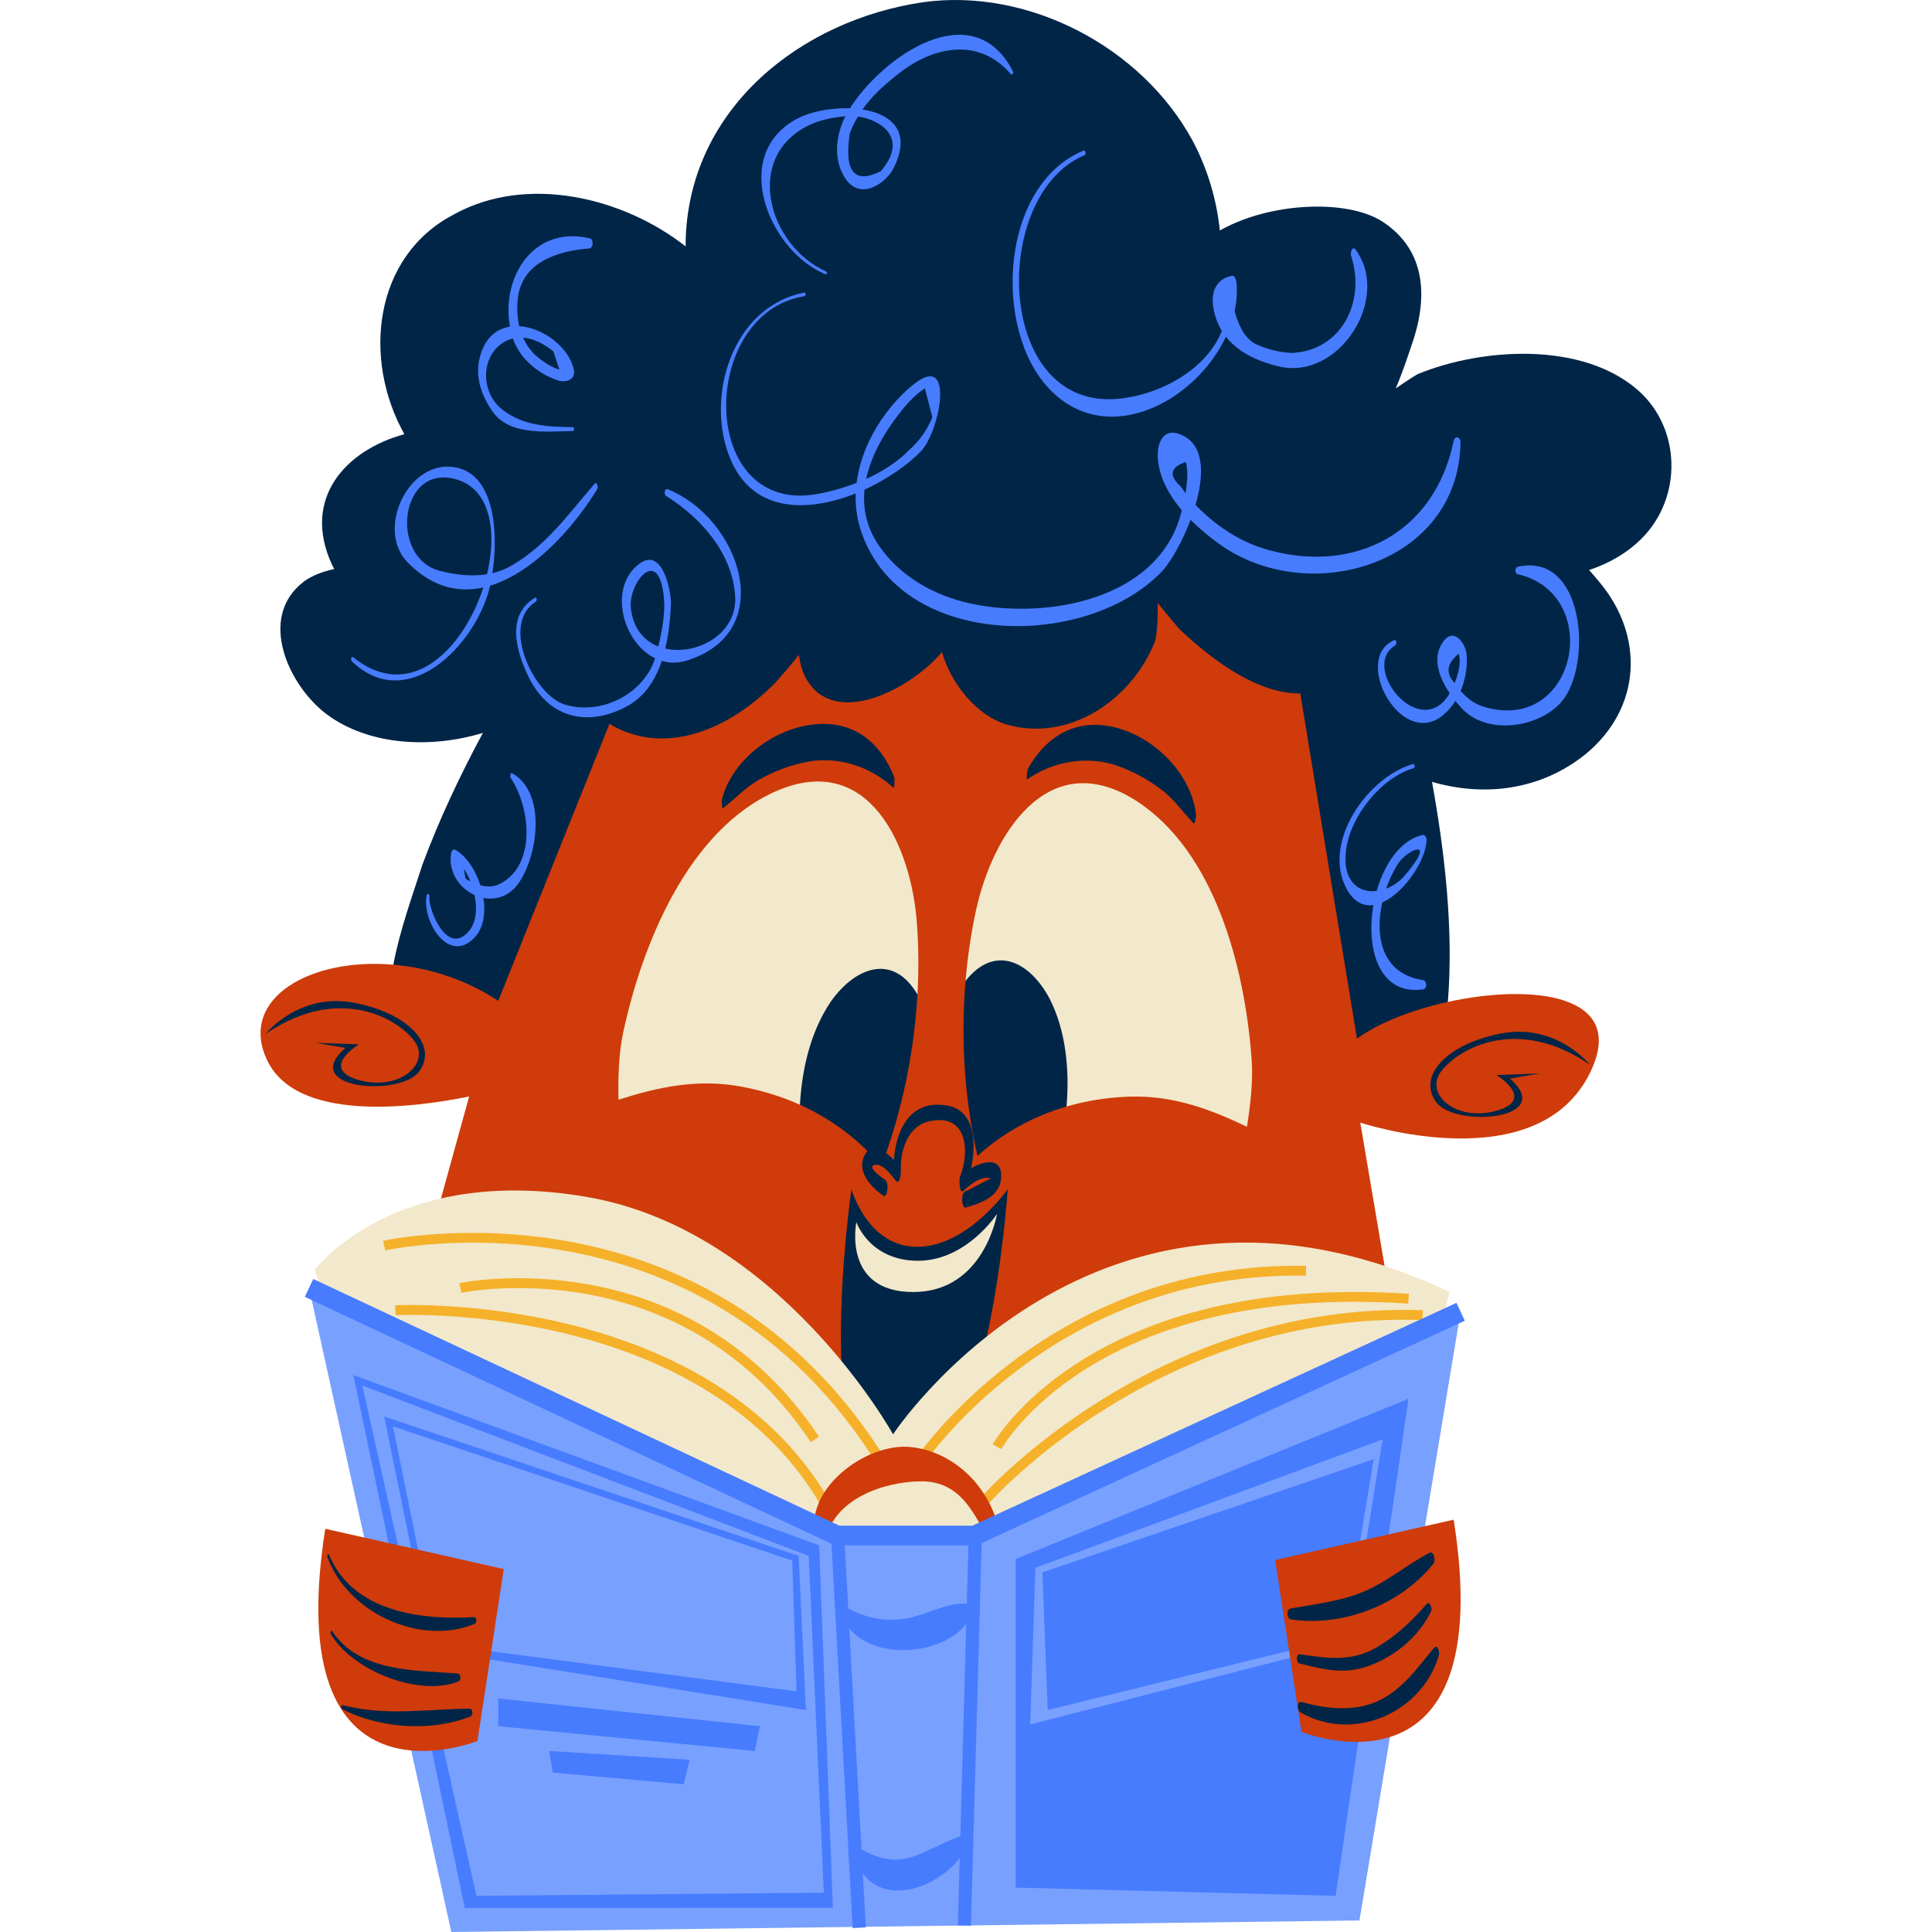 <?xml version="1.0" encoding="UTF-8"?>
<!-- Generator: Adobe Illustrator 26.0.3, SVG Export Plug-In . SVG Version: 6.00 Build 0)  -->
<svg xmlns="http://www.w3.org/2000/svg" xmlns:xlink="http://www.w3.org/1999/xlink" version="1.1" id="Capa_1" x="0px" y="0px" viewBox="0 0 512 512" style="enable-background:new 0 0 512 512;" xml:space="preserve" width="512" height="512">
<g>
	<g>
		<g>
			<path style="fill:#002547;" d="M434.168,103.488c-14.821-13.077-41.42-11.334-58.423-4.357c-0.47,0.227-2.826,1.708-5.856,3.804     c2.042-4.863,3.487-9.345,4.115-11.214c4.355-12.207,4.355-25.287-7.852-33.136c-9.552-5.907-29.82-4.917-42.882,2.499     c-0.847-8.406-3.41-16.671-7.252-23.857C302.501,12.37,272.42-3.324,244.519,0.599c-32.263,4.796-61.476,27.903-62.786,62.346     c-0.028,0.526-0.028,1.343-0.01,2.369c-16.605-13.06-42.188-19.176-61.456-8.475c-21.264,11.058-24.276,38.298-13.101,58.232     c-15.329,4.133-27.38,16.899-19.16,34.63c0.171,0.372,0.362,0.738,0.569,1.1c-3.081,0.643-5.856,1.743-7.985,3.265     c-12.644,9.593-3.926,27.903,6.103,35.311c11.017,8.125,27.273,9.103,41.282,4.848c-6.055,11.25-11.53,22.831-15.998,34.829     c-2.476,7.724-6.03,17.425-7.74,26.596l11.814,17.437l52.026,25.284l208.977-12.786l6.64-20.069     c1.531-19.005-0.761-39.398-4.202-58.316c13.922,4.044,28.825,2.231,40.723-7.359c14.821-12.207,15.691-31.39,3.484-45.775     c-0.802-0.98-1.657-1.988-2.578-2.999c5.269-1.746,10.075-4.5,13.915-8.337C445.941,131.827,445.501,113.522,434.168,103.488z"/>
			<path style="fill:#477CFF;" d="M93.219,175.231c14.303,13.733,31.385-3.104,35.98-17.494c2.805-8.789,4.605-33.404-10.165-34.063     c-11.416-0.508-19.273,16.993-10.964,25.417c18.405,18.66,40.473-3.53,50.234-19.515c0.286-0.467-0.122-2.07-0.735-1.366     c-6.969,8.028-12.784,16.424-22.219,21.8c-5.736,3.265-12.595,2.834-18.721,1.289c-13.718-3.456-10.711-29.302,4.888-24.077     c21.848,7.319-1.162,68.478-27.926,46.962C93.069,173.765,92.885,174.909,93.219,175.231L93.219,175.231z"/>
			<path style="fill:#477CFF;" d="M213.152,77.532c-19.347,3.775-26.514,28.159-19.446,44.46c9.307,21.46,38.471,9.611,50.27-2.303     c5.085-5.138,9.473-27.4-2.387-17.404c-10.538,8.883-17.892,24.215-13.57,37.925c10.019,31.786,59.421,32.307,79.758,11.38     c5.468-5.626,16.552-29.777,6.326-35.824c-5.447-3.221-7.727,1.218-7.229,6.155c0.929,9.208,9.001,16.955,15.977,22.053     c23.76,17.371,63.799,5.667,64.192-26.77c0.018-1.432-1.504-1.861-1.82-0.329c-5.003,24.37-26.219,35.293-49.244,28.827     c-8.365-2.348-15.579-7.599-21.169-14.116c-0.633-0.881-1.266-1.761-1.897-2.642c-3.247-2.951-2.8-5.123,1.34-6.517     c1.077,3.699-0.281,9.894-1.251,13.573c-6.081,23.081-35.817,28.238-55.728,23.954c-9.544-2.052-18.578-7.063-24.207-15.15     c-8.774-12.605-1.909-26.624,6.606-36.899c1.575-1.899,3.367-3.617,5.424-4.988c0.664,2.543,1.325,5.085,1.986,7.627     c-1.376,3.431-3.456,6.366-6.241,8.809c-6.075,6.16-15.25,9.756-23.579,11.441c-32.419,6.558-32.332-47.83-4.087-52.292     C213.616,78.433,213.553,77.453,213.152,77.532L213.152,77.532z"/>
			<path style="fill:#477CFF;" d="M151.77,113.19c-6.645-0.038-13.276-0.409-18.688-4.677c-6.101-4.809-5.682-15.104,1.384-18.313     c4.291-1.948,8.924,0.273,12.199,2.93c0.526,1.613,1.054,3.226,1.58,4.842c-1.588-0.523-3.056-1.294-4.406-2.308     c-5.445-3.581-7.232-9.935-6.657-16.184c0.932-10.083,10.693-12.983,18.992-13.644c1.087-0.087,1.19-2.42,0.171-2.663     c-15.99-3.793-24.641,12.161-20.61,25.92c1.669,5.7,6.609,9.82,12.069,11.714c2.042,0.704,4.85-0.135,4.281-2.795     c-2.114-9.853-19.168-17.356-24.181-5.557c-2.481,5.843-0.909,11.497,2.619,16.59c4.534,6.548,14.54,5.243,21.274,5.19     C152.26,114.232,152.237,113.193,151.77,113.19L151.77,113.19z"/>
			<path style="fill:#477CFF;" d="M218.934,71.957c-15.178-6.839-21.874-29.823-5.062-38.517c3.285-1.697,7.005-2.384,10.65-2.672     c6.3-0.503,17.58,4.533,8.87,14.629c-7.002,3.454-9.733,0.105-8.194-10.042c0.794-2.152,1.859-4.151,3.188-6.004     c2.514-3.898,6.175-6.997,9.769-9.841c9.248-7.316,21.322-9.646,29.685,0.087c0.437,0.508,0.792-0.337,0.587-0.725     c-10.691-20.644-34.584-3.832-43.286,9.973c-3.5,5.552-4.822,12.986-1.016,18.594c3.852,5.677,10.586,1.368,12.761-3.033     c8.602-17.427-16.153-18.012-25.639-12.955c-17.961,9.58-7.507,35.094,7.569,41.246     C219.161,72.838,219.222,72.087,218.934,71.957L218.934,71.957z"/>
			<path style="fill:#477CFF;" d="M287.144,39.91c-21.976,9.08-24.113,46.847-9.373,62.834c19.089,20.705,51.947-4.557,49.92-27.834     c-0.051-0.564-0.373-1.983-1.256-1.813c-4.133,0.809-5.6,4.306-4.886,8.46c1.573,9.1,8.83,13.545,17.397,15.561     c15.895,3.747,29.762-17.999,20.335-30.918c-0.904-1.238-1.501,0.796-1.253,1.547c4.051,12.217-2.624,25.297-15.76,25.787     c-3.109-0.161-6.075-0.863-8.896-2.103c-7.852-2.872-6.683-20.807-8.238-8.807c-1.746,13.496-16.261,21.772-28.498,23.035     c-33.052,3.413-34.305-54.055-9.236-64.524C287.894,40.929,287.718,39.673,287.144,39.91L287.144,39.91z"/>
			<path style="fill:#477CFF;" d="M369.47,169.661c-11.347,4.904,2.017,29.399,13.19,19.661c4.393-3.832,6.344-9.897,6.037-15.625     c-0.166-3.102-3.421-7.765-6.356-3.487c-3.939,5.743,1.072,13.179,5.042,17.506c6.731,7.331,20.924,5.129,26.722-2.085     c7.811-9.721,5.894-39.288-11.844-35.447c-0.735,0.161-0.934,1.774-0.125,1.96c23.138,5.297,15.686,42.816-9.121,35.084     c-2.645-0.824-4.628-2.545-6.353-4.633c-0.355-0.495-0.707-0.991-1.062-1.486c-2.588-2.614-2.254-5.243,0.998-7.883     c0.814,3.17-0.638,7.102-2.07,9.863c-7.469,14.415-24.449-6.139-14.775-12.056C370.231,170.74,370.134,169.375,369.47,169.661     L369.47,169.661z"/>
			<path style="fill:#477CFF;" d="M113.069,237.291c-1.348,7.007,6.165,18.841,13.034,10.767c5.049-5.935,0.799-19.464-5.478-22.859     c-0.597-0.324-1.034,0.567-1.1,1.001c-1.46,9.812,11.74,16.756,17.955,7.793c5.042-7.267,7.428-23.821-1.708-29.062     c-0.597-0.342-0.62,0.95-0.434,1.228c5.167,7.671,6.992,23.171-2.974,28.123c-2.892,1.437-6.499,0.191-8.952-1.43     c-0.176-0.886-0.355-1.774-0.534-2.662c1.187,1.751,2.034,3.653,2.545,5.71c0.993,3.308,1.266,7.985-1.131,10.831     c-5.876,6.979-10.938-6.101-10.474-9.144C113.914,236.967,113.217,236.525,113.069,237.291L113.069,237.291z"/>
			<path style="fill:#477CFF;" d="M374.415,202.483c-12.016,3.5-24.003,20.577-17.685,32.812     c6.622,12.827,21.141-4.243,21.322-12.692c0.013-0.681-0.418-1.498-1.187-1.307c-15.778,3.898-20.064,43.84,0.306,40.894     c1.113-0.161,1.013-2.29-0.061-2.451c-15.258-2.29-12.978-20.692-6.66-30.793c2.341-3.745,10.877-7.505,1.749,3.15     c-5.386,6.29-17.009,6.251-15.495-6.66c1.057-9.024,9.248-19.316,17.935-21.876C375.086,203.427,374.948,202.327,374.415,202.483     L374.415,202.483z"/>
			<path style="fill:#477CFF;" d="M141.817,158.37c-7.622,4.613-5.149,13.733-1.971,20.541c5.151,11.038,15.316,14.017,26.05,8.409     c9.565-4.998,11.423-17.422,11.908-27.002c0.168-3.28-2.103-15.461-8.266-10.989c-10.943,7.939-1.366,30.094,12.572,25.695     c24.348-7.681,13.953-37.695-5.189-45.382c-0.822-0.329-1.006,1.407-0.441,1.762c9.302,5.84,17.532,15.058,18.338,26.469     c1.113,15.771-25.798,20.976-27.643,3.196c-0.669-6.44,7.28-16.664,8.727-3.061c0.549,5.149-0.75,10.9-2.129,15.862     c-2.78,10.011-14.492,15.827-24.133,12.83c-8.115-2.522-17.2-21.221-7.61-27.298C142.407,159.161,142.249,158.112,141.817,158.37     L141.817,158.37z"/>
		</g>
		<g>
			<path style="fill:#CF3B0A;" d="M421.524,283.982c-13.95,29.213-61.037,13.519-61.037,13.519l8.72,51.442l-129.048,51.881     l-131.228-54.497l15.395-55.745c-14.734,2.992-46.157,7.112-53.757-10.083c-7.068-15.977,11.625-26.752,33.67-24.848     c9.225,0.784,19.046,3.798,27.799,9.588l29.488-73.451c0.332,0.225,0.679,0.434,1.024,0.643     c15.265,8.283,32.269-0.439,43.163-11.773c1.779-2.001,3.893-4.429,6.017-7.112c0.368,2.946,1.256,5.596,2.706,7.551     c8.319,11.63,27.727,0.676,35.191-8.301c2.461,8.615,9.432,16.965,17.126,19.196c16.57,4.796,33.131-6.54,39.235-21.797     c0.488-0.955,0.909-5.44,0.789-10.443c2.754,3.469,5.266,6.31,5.756,6.956c9.363,8.822,21.009,17.162,32.051,17.057l15.03,91.503     c5.583-4.153,14.583-7.658,24.082-9.751C406.088,260.597,431.324,263.476,421.524,283.982z"/>
			<g>
				<g>
					<path style="fill:#002547;" d="M225.637,315.158c0,0,4.36,15.477,17.654,15.257c13.297-0.217,23.763-15.257,23.763-15.257       s-5.013,77.599-28.991,78.689C214.084,394.937,225.637,315.158,225.637,315.158z"/>
					<path style="fill:#F2E8CB;" d="M226.944,323.873c0,0,3.487,10.241,16.347,10.241c12.866,0,20.932-12.416,20.932-12.416       s-3.398,20.728-22.236,20.702C223.138,342.382,226.944,323.873,226.944,323.873z"/>
				</g>
				<path style="fill:#002547;" d="M234.594,312.697c-1.019-0.73-5.333-3.724-2.517-4.038c1.968-0.222,4.255,2.854,5.269,4.209      c1.077,1.442,1.437-2.014,1.407-2.461c-0.306-4.687,1.391-12.059,7.803-13.325c9.958-1.981,10.489,8.296,7.816,14.864      c-0.194,0.483-0.166,4.669,0.929,3.645c1.928-1.792,4.743-4.143,7.543-3.232c-0.6-0.194-5.731,2.958-6.923,3.313      c-1.455,0.431-1.047,4.669,0,4.355c4.296-1.276,9.225-3.017,9.404-8.095c0.243-6.969-7.87-3.02-10.527-0.544      c0.306,1.218,0.615,2.43,0.927,3.645c2.593-6.382,4.988-20.421-4.837-22.073c-11.308-1.904-14.578,9.448-13.986,18.604      c0.47-0.822,0.942-1.641,1.409-2.463c-1.942-2.604-7.127-7.658-9.366-2.573c-1.84,4.192,2.073,8.184,5.141,10.372      C235.141,317.655,235.715,313.499,234.594,312.697L234.594,312.697z"/>
				<g>
					<path style="fill:#F2E8CB;" d="M211.991,292.776c-4.934-2.221-10.246-3.856-15.862-4.868       c-11.528-2.06-21.856,0.227-32.23,3.525c-0.125-6.055,0.087-12.434,1.274-17.915c5.021-23.316,17.228-53.621,40.541-63.878       c24.644-10.67,35.75,14.617,37.267,34.877c0.468,6.222,0.516,12.604,0.154,19.031L211.991,292.776z"/>
					<path style="fill:#002547;" d="M243.123,263.548c-0.855,15.413-4.094,31.112-9.573,45.481       c-5.848-6.994-13.154-12.47-21.557-16.258c0.544-9.866,2.984-19.788,8.319-27.533       C226.834,256.138,236.777,252.63,243.123,263.548z"/>
				</g>
				<path style="fill:#002547;" d="M191.625,214.182c3.27-2.522,5.685-5.343,9.389-7.472c4.008-2.295,8.327-3.936,12.85-4.812      c8.166-1.585,16.896,1.246,22.895,6.88c0.304,0.288,0.357-2.489,0.197-2.897c-4.115-10.275-12.123-15.668-23.324-13.601      c-9.958,1.828-19.908,9.802-22.338,19.725C191.235,212.249,191.275,214.45,191.625,214.182L191.625,214.182z"/>
				<g>
					<path style="fill:#F2E8CB;" d="M282.427,293.305c5.258-1.55,10.82-2.451,16.605-2.674c11.702-0.429,21.608,3.27,31.423,7.982       c0.965-5.973,1.652-12.329,1.236-17.917c-1.723-23.788-9.588-55.5-31.25-68.902c-22.913-14.002-37.435,9.486-41.762,29.338       c-1.329,6.096-2.265,12.408-2.801,18.823L282.427,293.305z"/>
					<path style="fill:#002547;" d="M255.886,259.956c-1.302,15.39-0.278,31.38,3.147,46.374       c6.759-6.116,14.754-10.517,23.607-13.09c0.837-9.851-0.197-20.018-4.401-28.427       C273.05,254.889,263.697,250.032,255.886,259.956z"/>
				</g>
				<path style="fill:#002547;" d="M316.341,218.212c-2.895-2.961-4.904-6.101-8.286-8.735c-3.661-2.841-7.722-5.077-12.095-6.583      c-7.895-2.714-16.97-1.123-23.717,3.64c-0.342,0.242-0.005-2.525,0.212-2.91c5.524-9.634,14.239-13.871,25.088-10.257      c9.634,3.214,18.407,12.529,19.434,22.734C317.005,216.352,316.653,218.529,316.341,218.212L316.341,218.212z"/>
				<path style="fill:#002547;" d="M70.386,274.009c0,0,8.812-11.084,23.469-8.26c14.645,2.81,22.277,11.403,17.202,18.229      c-5.092,6.818-32.031,4.615-19.502-6.277l-7.941-1.353l11.505,0.424c0,0-10.639,6.417-0.049,9.45      c10.583,3.015,19.104-4.255,14.816-10.239C105.608,269.986,89.789,260.697,70.386,274.009z"/>
				<path style="fill:#002547;" d="M421.295,282.137c0,0-8.807-11.079-23.464-8.258c-14.645,2.813-22.282,11.405-17.208,18.229      c5.09,6.816,32.034,4.613,19.502-6.275l7.947-1.356l-11.51,0.421c0,0,10.64,6.422,0.056,9.45      c-10.591,3.017-19.107-4.255-14.823-10.239C386.078,278.119,401.894,268.834,421.295,282.137z"/>
			</g>
		</g>
	</g>
	<g>
		<g>
			<g>
				<path style="fill:#F2E8CB;" d="M377.056,368.126l7.13-25.726c-93.673-44.246-147.519,37.713-147.519,37.713      s-29.859-54.058-81.088-62.903c-51.225-8.842-72.152,19.308-72.152,19.308l4.794,15.038l128.831,64.524l60.603-4.135      L377.056,368.126z"/>
				<path style="fill:#F5B12A;" d="M232.698,388.43c-46.768-75.444-129.758-57.246-130.592-57.052l-0.587-2.548      c0.85-0.194,85.658-18.793,133.4,58.221L232.698,388.43z"/>
				<path style="fill:#F5B12A;" d="M214.862,382.184c-34.377-51.518-92.001-39.709-92.575-39.589l-0.557-2.553      c0.592-0.128,59.919-12.342,95.307,40.692L214.862,382.184z"/>
				<path style="fill:#F5B12A;" d="M218.959,401.444c-30.673-56.95-113.267-52.953-114.089-52.915l-0.148-2.609      c0.84-0.061,85.068-4.143,116.54,54.283L218.959,401.444z"/>
				<path style="fill:#F5B12A;" d="M262.128,398.329l-1.971-1.716c0.454-0.521,46.129-51.919,116.91-49.389l-0.097,2.614      C307.491,347.24,262.572,397.819,262.128,398.329z"/>
				<path style="fill:#F5B12A;" d="M244.465,388.458l-2.185-1.435c0.342-0.523,34.645-51.585,101.321-51.585      c0.835,0,1.67,0.008,2.512,0.023l-0.051,2.614c-0.824-0.015-1.644-0.023-2.458-0.023      C278.373,338.053,244.8,387.948,244.465,388.458z"/>
				<path style="fill:#F5B12A;" d="M265.372,384.019l-2.297-1.246c0.245-0.457,25.69-45.522,110.288-39.901l-0.174,2.609      C290.189,339.899,265.609,383.575,265.372,384.019z"/>
				<path style="fill:#CF3B0A;" d="M218.727,407.851c2.683-10.721,15.262-15.112,25.139-15.283      c11.686-0.194,14.898,10.19,19.73,18.509c0.725,1.248,1.728-0.306,1.693-1.126c-0.556-13.141-10.785-25.098-23.957-26.471      c-11.923-1.235-28.855,11.49-25.062,24.432C216.789,409.676,218.293,409.61,218.727,407.851L218.727,407.851z"/>
			</g>
			<g>
				<polygon style="fill:#78A0FF;" points="81.898,341.318 221.849,406.927 258.253,406.927 387.081,347.633 360.27,508.947       119.609,512     "/>
				<polygon style="fill:#477CFF;" points="269.127,500.227 269.127,413.176 373.276,370.681 353.947,502.41     "/>
				<path style="fill:#78A0FF;" d="M272.999,457.005l1.401-41.522l91.998-34.025l-8.636,53.828L272.999,457.005z M276.251,416.691      l1.404,36.478l78.574-19.293l7.809-47.176L276.251,416.691z"/>
				
					<rect x="222.96" y="406.848" transform="matrix(0.999 -0.055 0.055 0.999 -24.862 13.036)" style="fill:#477CFF;" width="3.484" height="103.861"/>
				
					<rect x="205.1" y="456.86" transform="matrix(0.028 -1 1 0.028 -208.773 702.539)" style="fill:#477CFF;" width="103.391" height="3.484"/>
				<path style="fill:#477CFF;" d="M223.153,428.198c4.73,12.401,26.852,11.431,33.573,1.294c0.574-0.855,0.952-4.355-0.641-4.493      c-5.08-0.431-11.01,3.158-16.1,3.947c-6.165,0.952-10.913-0.299-16.258-3.265C222.742,425.132,223.023,427.854,223.153,428.198      L223.153,428.198z"/>
				<path style="fill:#477CFF;" d="M226.482,491.911c4.605,15.477,23.719,8.768,29.539-2.106c0.238-0.439,0.687-3.936-0.503-3.546      c-4.279,1.396-8.105,3.584-12.266,5.302c-6.022,2.484-10.759,1.034-16.023-2.07      C226.278,488.931,226.382,491.561,226.482,491.911L226.482,491.911z"/>
				<path style="fill:#477CFF;" d="M123.17,505.634L93.656,364.404l123.435,45.141l3.632,96.06L123.17,505.634z M96.014,367.171      l30.229,135.238l92.078-0.827l-4.005-89.249L96.014,367.171z"/>
				<path style="fill:#477CFF;" d="M213.576,453.169l-99.126-15.839l-12.638-61.948l109.839,36.94L213.576,453.169z M115.91,435.762      l95.182,12.457l-1.144-34.635l-105.821-35.589L115.91,435.762z"/>
				<polygon style="fill:#477CFF;" points="200.046,464.022 132.048,457.467 132.048,450.115 201.369,457.467     "/>
				<polygon style="fill:#477CFF;" points="181.192,472.852 146.517,469.746 145.508,464.022 182.744,466.353     "/>
			</g>
			<polygon style="fill:#477CFF;" points="258.824,409.546 221.264,409.546 80.788,343.682 83.009,338.946 222.428,404.31      257.678,404.31 385.991,345.262 388.176,350.012    "/>
		</g>
		<g>
			<path style="fill:#CF3B0A;" d="M86.2,405.14l47.301,10.683l-6.977,45.56C126.524,461.383,73.99,482.527,86.2,405.14z"/>
			<path style="fill:#002547;" d="M86.748,412.527c5.128,14.627,24.457,23.868,39.071,17.795c0.607-0.253,0.564-1.815-0.202-1.771     c-14.264,0.824-32.097-1.435-38.392-16.462C87.004,411.56,86.623,412.173,86.748,412.527L86.748,412.527z"/>
			<path style="fill:#002547;" d="M87.644,432.995c5.601,9.613,23.237,16.807,33.854,12.605c0.776-0.306,0.641-2.04-0.243-2.106     c-11.344-0.873-26.073-0.357-33.187-11.188C87.747,431.815,87.458,432.668,87.644,432.995L87.644,432.995z"/>
			<path style="fill:#002547;" d="M90.685,452.918c9.968,5.156,23.523,6.096,34.004,1.96c0.735-0.289,0.651-2.073-0.237-2.068     c-11.753,0.107-21.887,2.042-33.611-0.911C90.317,451.772,90.312,452.735,90.685,452.918L90.685,452.918z"/>
		</g>
		<g>
			<path style="fill:#CF3B0A;" d="M385.24,402.733l-47.301,10.683l6.971,45.565C344.911,458.981,397.453,480.125,385.24,402.733z"/>
			<path style="fill:#002547;" d="M342.21,429.173c13.767,2.006,28.983-3.916,37.698-14.813c0.574-0.725,0.189-3.53-1.159-2.816     c-5.662,2.992-10.53,7.14-16.396,9.835c-6.392,2.926-13.378,3.65-20.214,4.866C340.832,426.48,340.908,428.984,342.21,429.173     L342.21,429.173z"/>
			<path style="fill:#002547;" d="M344.316,440.814c8.227,2.08,13.626,3.25,21.529-0.656c5.703-2.828,10.711-7.484,13.44-13.238     c0.309-0.659-0.388-2.808-1.253-1.817c-3.842,4.457-7.855,8.296-12.957,11.331c-6.793,4.044-13.202,3.066-20.603,1.966     C343.491,438.256,343.425,440.586,344.316,440.814L344.316,440.814z"/>
			<path style="fill:#002547;" d="M344.584,453.761c13.889,8.095,32.266,0.327,36.766-15.191c0.171-0.59-0.337-3.007-1.304-1.876     c-4.174,4.909-7.398,9.841-13.121,13.19c-6.731,3.942-14.742,3.183-21.922,1.185     C343.594,450.669,343.655,453.227,344.584,453.761L344.584,453.761z"/>
		</g>
	</g>
</g>















</svg>
